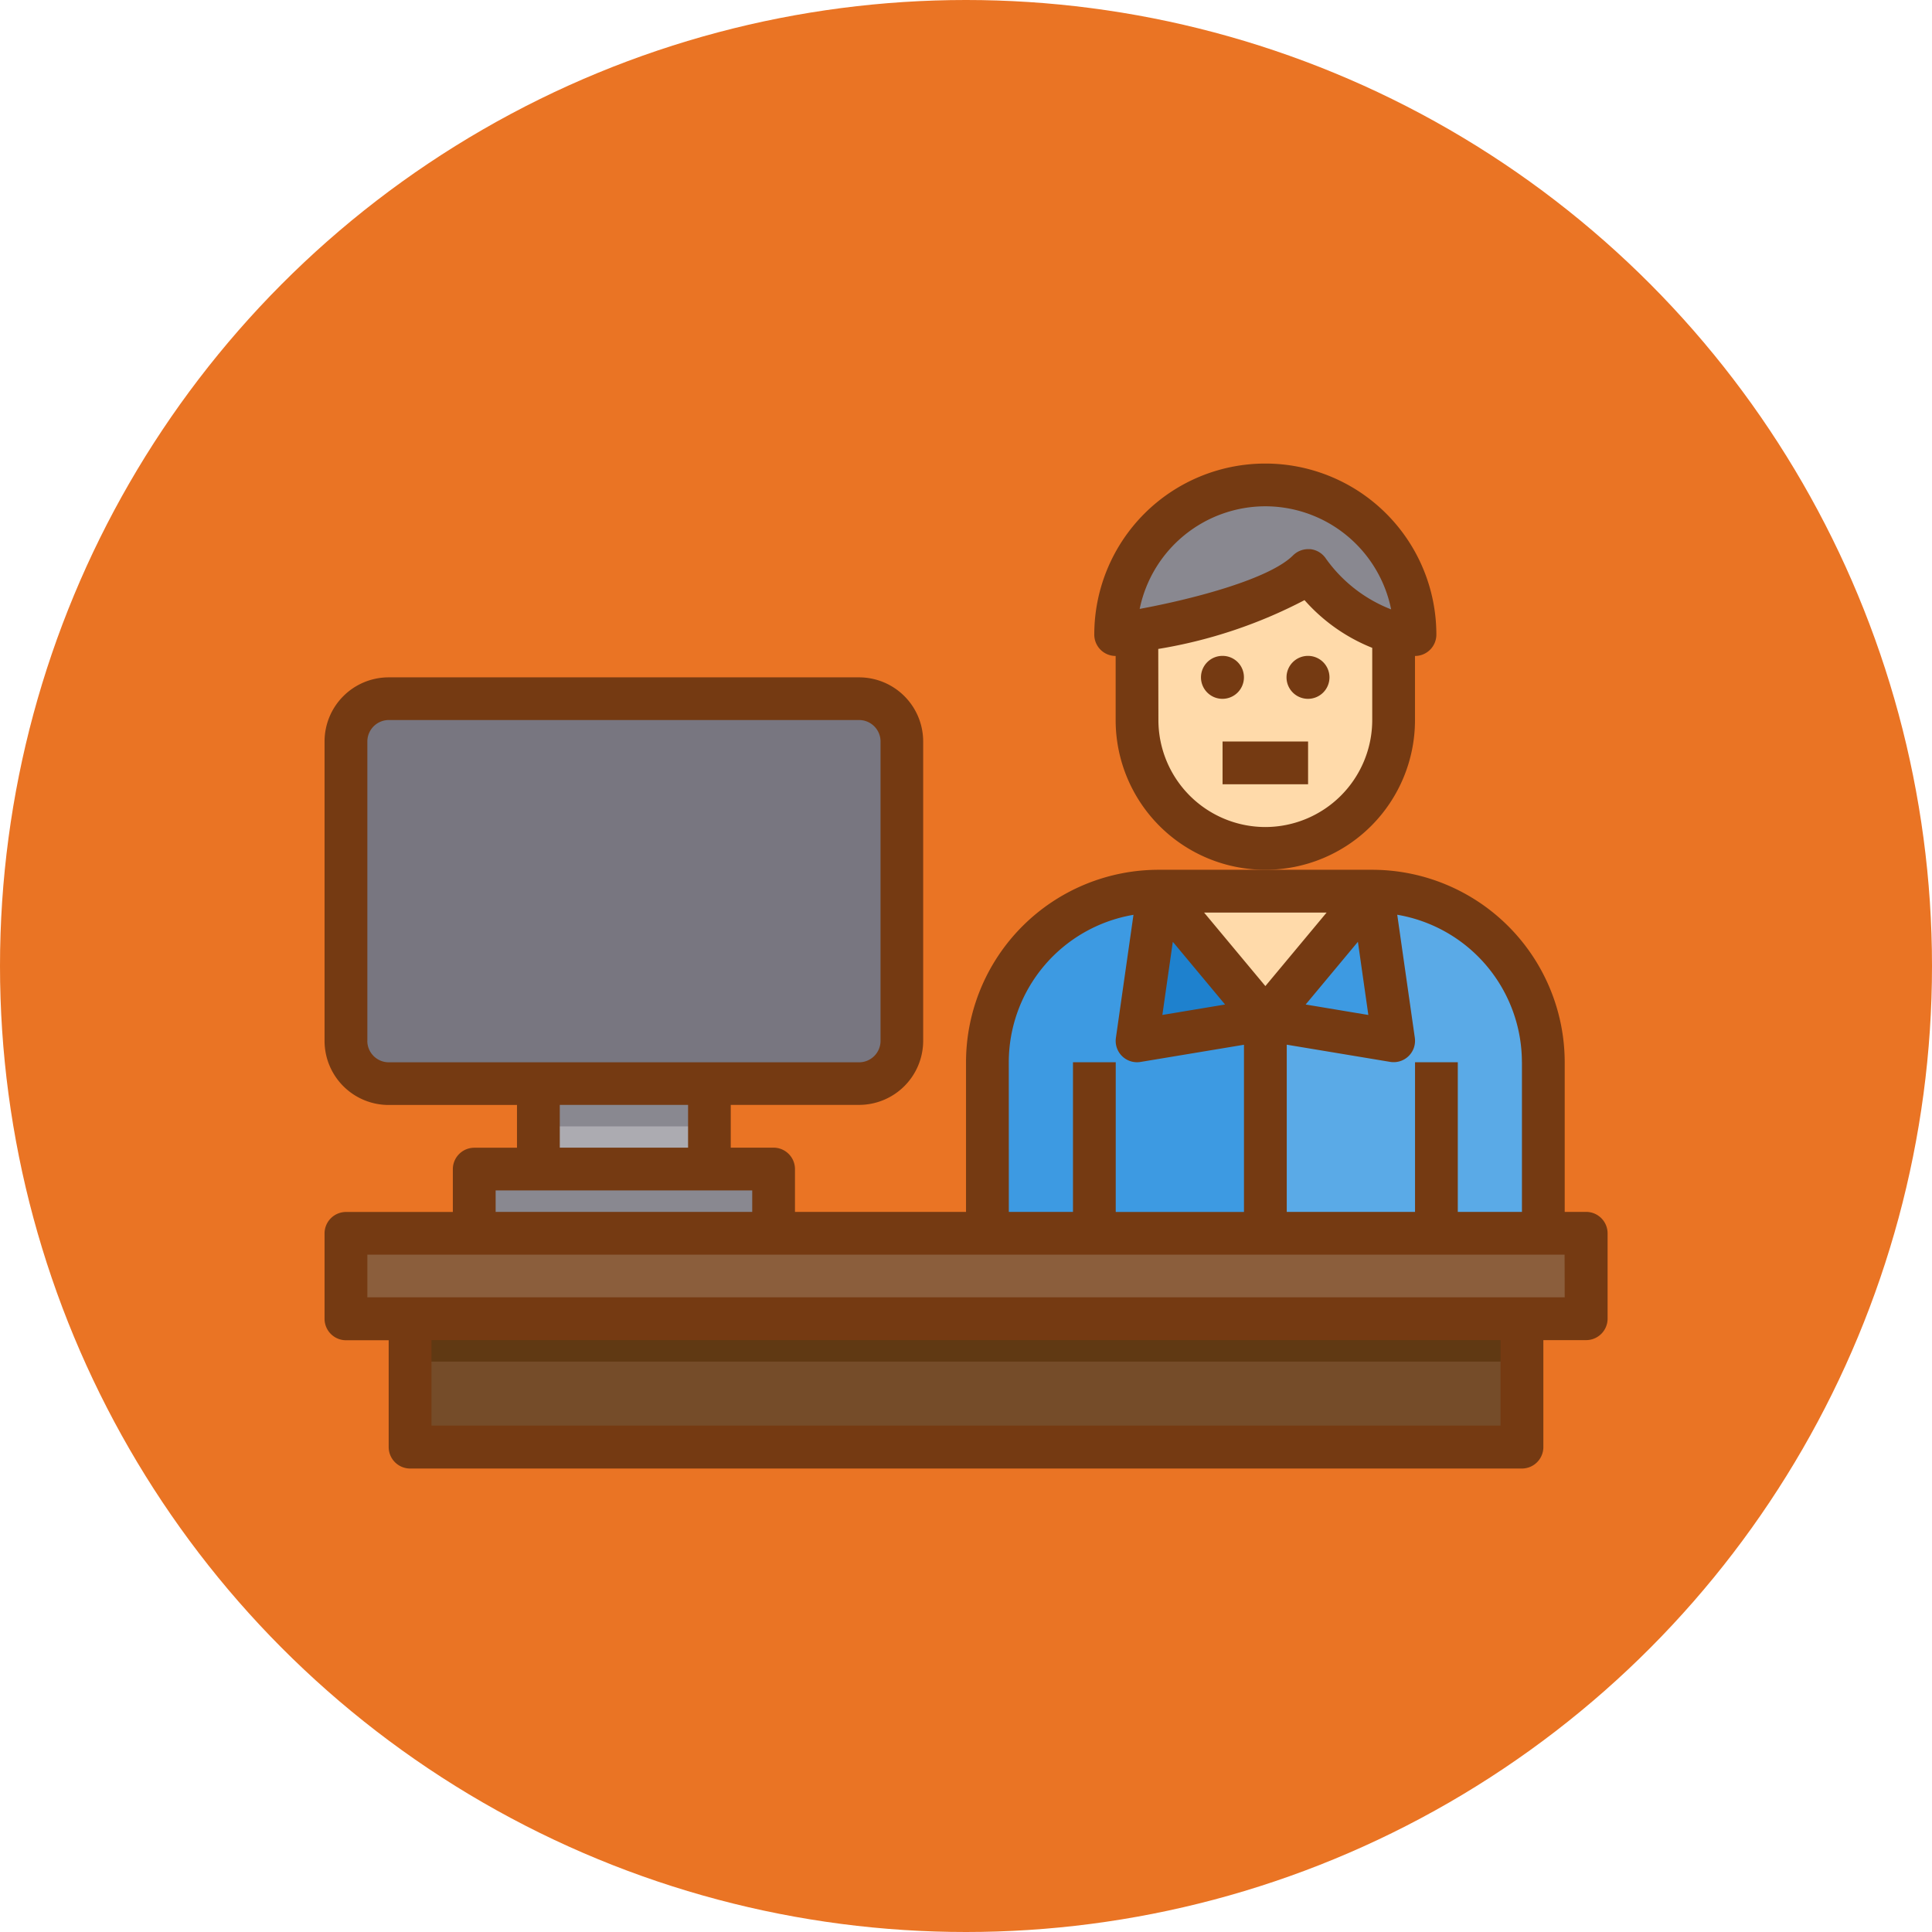 <svg xmlns="http://www.w3.org/2000/svg" width="89.958" height="89.958" viewBox="0 0 89.958 89.958">
  <g id="Grupo_54433" data-name="Grupo 54433" transform="translate(-1019.299 -491.146)">
    <circle id="Elipse_4062" data-name="Elipse 4062" cx="44.979" cy="44.979" r="44.979" transform="translate(1019.299 491.146)" fill="#ea7424"/>
    <g id="Grupo_54054" data-name="Grupo 54054" transform="translate(1034.411 512.729)">
      <path id="Trazado_100720" data-name="Trazado 100720" d="M1063.543,532.607h51.769v5.973h-51.769Z" transform="translate(-1059.561 -492.784)" fill="#754c29"/>
      <path id="Trazado_100721" data-name="Trazado 100721" d="M1118.3,528.624v3.983h-57.742v-3.983Z" transform="translate(-1059.561 -492.784)" fill="#8b5e3c"/>
      <path id="Trazado_100722" data-name="Trazado 100722" d="M1080.467,525.638v2.986h-13.938v-2.986Z" transform="translate(-1059.561 -492.784)" fill="#898890"/>
      <path id="Trazado_100723" data-name="Trazado 100723" d="M1069.516,521.655h7.965v3.983h-7.965Z" transform="translate(-1059.561 -492.784)" fill="#acabb1"/>
      <path id="Trazado_100724" data-name="Trazado 100724" d="M1086.441,505.727v13.937a2,2,0,0,1-1.992,1.991h-21.9a2,2,0,0,1-1.991-1.991V505.727a2,2,0,0,1,1.991-1.992h21.9A2,2,0,0,1,1086.441,505.727Z" transform="translate(-1059.561 -492.784)" fill="#787680"/>
      <path id="Trazado_100725" data-name="Trazado 100725" d="M1098.387,512.7l4.978,5.974-5.973.995Z" transform="translate(-1059.561 -492.784)" fill="#1e81ce"/>
      <path id="Trazado_100726" data-name="Trazado 100726" d="M1111.329,528.624h-7.964v-9.955l5.973.995-.995-6.969a7.964,7.964,0,0,1,7.964,7.965v7.964Z" transform="translate(-1059.561 -492.784)" fill="#5aaae7"/>
      <path id="Trazado_100727" data-name="Trazado 100727" d="M1108.343,512.7l.995,6.969-5.973-.995Z" transform="translate(-1059.561 -492.784)" fill="#3d9ae2"/>
      <path id="Trazado_100728" data-name="Trazado 100728" d="M1097.392,519.664l5.973-.995v9.955h-12.942V520.66a7.964,7.964,0,0,1,7.964-7.965Z" transform="translate(-1059.561 -492.784)" fill="#3d9ae2"/>
      <path id="Trazado_100729" data-name="Trazado 100729" d="M1108.343,512.7l-4.978,5.974-4.978-5.974Z" transform="translate(-1059.561 -492.784)" fill="#ffdaaa"/>
      <path id="Trazado_100730" data-name="Trazado 100730" d="M1109.338,500.749v3.982a5.973,5.973,0,0,1-11.946,0v-3.982a.947.947,0,0,1,.009-.169c2-.359,6.432-1.295,7.955-2.818a7.4,7.4,0,0,0,3.973,2.867A.538.538,0,0,1,1109.338,500.749Z" transform="translate(-1059.561 -492.784)" fill="#ffdaaa"/>
      <path id="Trazado_100731" data-name="Trazado 100731" d="M1110.334,500.749a4.143,4.143,0,0,1-1.005-.12,7.4,7.4,0,0,1-3.973-2.867c-1.523,1.523-5.953,2.459-7.955,2.818-.617.109-1.005.169-1.005.169a6.969,6.969,0,0,1,13.938,0Z" transform="translate(-1059.561 -492.784)" fill="#898890"/>
      <path id="Trazado_100732" data-name="Trazado 100732" d="M1069.516,521.655h7.965v1.992h-7.965Z" transform="translate(-1059.561 -492.784)" fill="#898890"/>
      <path id="Trazado_100733" data-name="Trazado 100733" d="M1063.543,532.607h51.769V534.6h-51.769Z" transform="translate(-1059.561 -492.784)" fill="#603913"/>
      <path id="Trazado_100734" data-name="Trazado 100734" d="M1110.334,504.731v-2.987a.994.994,0,0,0,.995-.995,7.964,7.964,0,1,0-15.928,0,.994.994,0,0,0,.995.995v2.987a6.969,6.969,0,1,0,13.938,0Zm-6.969-9.956a5.984,5.984,0,0,1,5.858,4.8,6.707,6.707,0,0,1-3.039-2.367,1,1,0,0,0-.729-.438h-.1a1,1,0,0,0-.7.292c-1.087,1.084-4.549,2.013-7.14,2.491A5.985,5.985,0,0,1,1103.365,494.775Zm0,14.934a4.985,4.985,0,0,1-4.978-4.978l-.007-3.314a22.5,22.5,0,0,0,6.81-2.273,8.3,8.3,0,0,0,3.153,2.222v3.365A4.985,4.985,0,0,1,1103.365,509.709Z" transform="translate(-1059.561 -492.784)" fill="#753a12"/>
      <path id="Trazado_100735" data-name="Trazado 100735" d="M1118.3,527.629h-.995V520.66a8.97,8.97,0,0,0-8.96-8.96h-9.956a8.97,8.97,0,0,0-8.96,8.96v6.969h-7.964v-1.991a1,1,0,0,0-1-1h-1.991v-1.991h5.973a2.987,2.987,0,0,0,2.987-2.987V505.727a2.987,2.987,0,0,0-2.987-2.987h-21.9a2.986,2.986,0,0,0-2.986,2.987v13.937a2.986,2.986,0,0,0,2.986,2.987h5.974v1.991h-1.992a1,1,0,0,0-.995,1v1.991h-4.978a1,1,0,0,0-.995.995v3.983a1,1,0,0,0,.995.995h1.991v4.978a1,1,0,0,0,1,.995h51.769a1,1,0,0,0,.995-.995V533.6h1.991a1,1,0,0,0,1-.995v-3.983A1,1,0,0,0,1118.3,527.629Zm-2.986-6.969v6.969h-2.987V520.66h-1.991v6.969h-5.973v-7.785l4.813.8a.995.995,0,0,0,1.15-1.123l-.818-5.727A6.97,6.97,0,0,1,1115.312,520.66Zm-7.152-2.2-2.919-.487,2.433-2.92Zm-1.943-4.768-2.852,3.423-2.853-3.423Zm-7.161,1.362,2.433,2.919-2.92.486Zm-7.638,5.607a6.97,6.97,0,0,1,5.806-6.864l-.818,5.727a.994.994,0,0,0,1.15,1.123l4.813-.8v7.785H1096.4V520.66h-1.991v6.969h-2.987Zm-29.866-1V505.727a1,1,0,0,1,.995-1h21.9a1,1,0,0,1,1,1v13.937a1,1,0,0,1-1,1h-21.9A1,1,0,0,1,1061.552,519.664Zm8.96,2.987h5.973v1.991h-5.973Zm-2.987,3.982h11.947v1h-11.947Zm46.791,10.951h-49.778V533.6h49.778Zm2.987-5.973h-55.751V529.62H1117.3Z" transform="translate(-1059.561 -492.784)" fill="#753a12"/>
      <path id="Trazado_100736" data-name="Trazado 100736" d="M1102.369,502.74a1,1,0,1,1-.995-1A.994.994,0,0,1,1102.369,502.74Z" transform="translate(-1059.561 -492.784)" fill="#753a12"/>
      <path id="Trazado_100737" data-name="Trazado 100737" d="M1106.352,502.74a1,1,0,1,1-1-1A1,1,0,0,1,1106.352,502.74Z" transform="translate(-1059.561 -492.784)" fill="#753a12"/>
      <path id="Trazado_100738" data-name="Trazado 100738" d="M1101.374,505.727h3.982v1.991h-3.982Z" transform="translate(-1059.561 -492.784)" fill="#753a12"/>
    </g>
  </g>
</svg>
